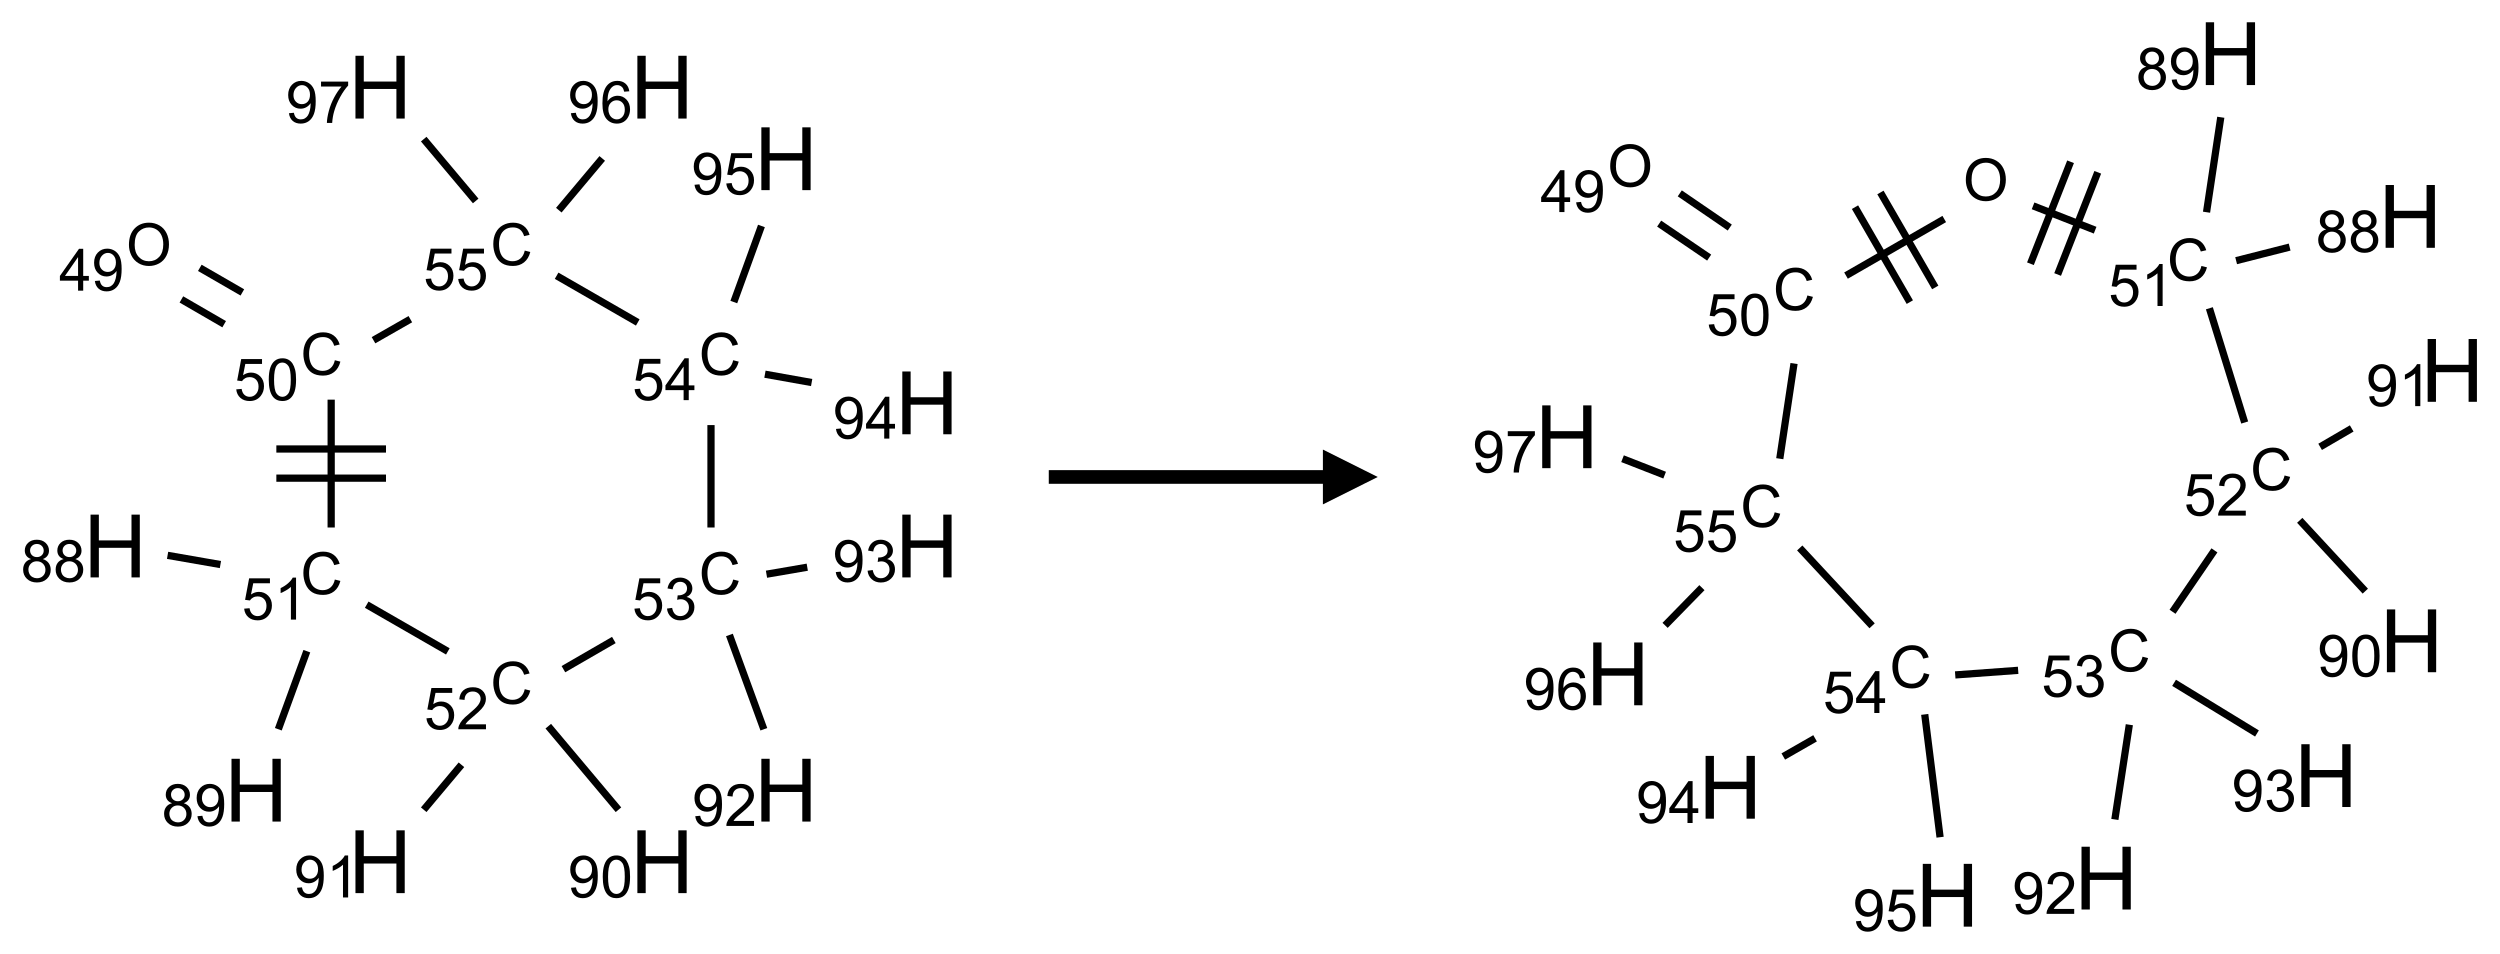 <?xml version="1.0" encoding="UTF-8"?>
<svg xmlns="http://www.w3.org/2000/svg" xmlns:xlink="http://www.w3.org/1999/xlink" width="456" height="174" viewBox="0 0 456 174">
<defs>
<g>
<g id="glyph-0-0">
<path d="M 1.332 0 L 1.332 -6.668 L 6.668 -6.668 L 6.668 0 Z M 1.5 -0.168 L 6.5 -0.168 L 6.5 -6.5 L 1.5 -6.5 Z M 1.5 -0.168 "/>
</g>
<g id="glyph-0-1">
<path d="M 0.516 -3.719 C 0.516 -4.984 0.855 -5.977 1.535 -6.695 C 2.215 -7.414 3.094 -7.77 4.172 -7.77 C 4.875 -7.77 5.512 -7.602 6.078 -7.266 C 6.645 -6.93 7.074 -6.461 7.371 -5.855 C 7.668 -5.254 7.816 -4.57 7.816 -3.809 C 7.816 -3.035 7.66 -2.34 7.348 -1.73 C 7.035 -1.117 6.594 -0.656 6.02 -0.34 C 5.449 -0.027 4.828 0.129 4.168 0.129 C 3.449 0.129 2.805 -0.043 2.238 -0.391 C 1.672 -0.738 1.246 -1.211 0.953 -1.812 C 0.66 -2.414 0.516 -3.047 0.516 -3.719 Z M 1.559 -3.703 C 1.559 -2.781 1.805 -2.059 2.301 -1.527 C 2.793 -1 3.414 -0.734 4.16 -0.734 C 4.922 -0.734 5.547 -1 6.039 -1.535 C 6.531 -2.07 6.777 -2.828 6.777 -3.812 C 6.777 -4.434 6.672 -4.977 6.461 -5.441 C 6.25 -5.902 5.945 -6.262 5.539 -6.52 C 5.133 -6.773 4.68 -6.902 4.176 -6.902 C 3.461 -6.902 2.848 -6.656 2.332 -6.164 C 1.816 -5.672 1.559 -4.852 1.559 -3.703 Z M 1.559 -3.703 "/>
</g>
<g id="glyph-0-2">
<path d="M 3.449 0 L 3.449 -1.828 L 0.137 -1.828 L 0.137 -2.688 L 3.621 -7.637 L 4.387 -7.637 L 4.387 -2.688 L 5.418 -2.688 L 5.418 -1.828 L 4.387 -1.828 L 4.387 0 Z M 3.449 -2.688 L 3.449 -6.129 L 1.059 -2.688 Z M 3.449 -2.688 "/>
</g>
<g id="glyph-0-3">
<path d="M 0.582 -1.766 L 1.484 -1.848 C 1.562 -1.426 1.707 -1.117 1.922 -0.926 C 2.137 -0.734 2.414 -0.641 2.75 -0.641 C 3.039 -0.641 3.289 -0.707 3.508 -0.84 C 3.727 -0.973 3.902 -1.148 4.043 -1.367 C 4.18 -1.586 4.297 -1.887 4.391 -2.262 C 4.484 -2.637 4.531 -3.016 4.531 -3.406 C 4.531 -3.449 4.531 -3.512 4.527 -3.594 C 4.34 -3.297 4.082 -3.055 3.758 -2.867 C 3.434 -2.68 3.082 -2.59 2.703 -2.59 C 2.07 -2.59 1.535 -2.816 1.098 -3.277 C 0.66 -3.734 0.441 -4.34 0.441 -5.09 C 0.441 -5.863 0.672 -6.484 1.129 -6.957 C 1.586 -7.43 2.156 -7.668 2.844 -7.668 C 3.34 -7.668 3.793 -7.531 4.207 -7.266 C 4.617 -7 4.93 -6.617 5.145 -6.121 C 5.355 -5.629 5.465 -4.91 5.465 -3.973 C 5.465 -2.996 5.359 -2.223 5.145 -1.645 C 4.934 -1.066 4.617 -0.625 4.199 -0.324 C 3.781 -0.02 3.293 0.129 2.73 0.129 C 2.133 0.129 1.645 -0.035 1.266 -0.367 C 0.887 -0.699 0.66 -1.164 0.582 -1.766 Z M 4.422 -5.137 C 4.422 -5.676 4.277 -6.102 3.992 -6.418 C 3.707 -6.734 3.359 -6.891 2.957 -6.891 C 2.543 -6.891 2.18 -6.719 1.871 -6.379 C 1.562 -6.039 1.406 -5.598 1.406 -5.059 C 1.406 -4.57 1.555 -4.176 1.848 -3.871 C 2.141 -3.566 2.5 -3.418 2.934 -3.418 C 3.367 -3.418 3.723 -3.57 4.004 -3.871 C 4.281 -4.176 4.422 -4.598 4.422 -5.137 Z M 4.422 -5.137 "/>
</g>
<g id="glyph-0-4">
<path d="M 6.27 -2.676 L 7.281 -2.422 C 7.07 -1.594 6.688 -0.961 6.137 -0.523 C 5.586 -0.086 4.914 0.129 4.121 0.129 C 3.297 0.129 2.629 -0.039 2.113 -0.371 C 1.598 -0.707 1.203 -1.191 0.934 -1.828 C 0.664 -2.465 0.531 -3.145 0.531 -3.875 C 0.531 -4.672 0.684 -5.363 0.988 -5.957 C 1.293 -6.547 1.723 -6.996 2.285 -7.305 C 2.844 -7.613 3.461 -7.766 4.137 -7.766 C 4.898 -7.766 5.543 -7.57 6.062 -7.184 C 6.582 -6.793 6.945 -6.246 7.152 -5.543 L 6.156 -5.309 C 5.98 -5.863 5.723 -6.266 5.387 -6.52 C 5.051 -6.773 4.625 -6.902 4.113 -6.902 C 3.527 -6.902 3.039 -6.762 2.645 -6.48 C 2.25 -6.199 1.973 -5.82 1.812 -5.348 C 1.652 -4.871 1.574 -4.383 1.574 -3.879 C 1.574 -3.23 1.668 -2.664 1.855 -2.18 C 2.047 -1.695 2.34 -1.332 2.738 -1.094 C 3.137 -0.855 3.57 -0.734 4.035 -0.734 C 4.602 -0.734 5.082 -0.898 5.473 -1.223 C 5.867 -1.551 6.133 -2.035 6.27 -2.676 Z M 6.27 -2.676 "/>
</g>
<g id="glyph-0-5">
<path d="M 0.441 -2 L 1.426 -2.082 C 1.5 -1.605 1.668 -1.242 1.934 -1.004 C 2.199 -0.762 2.52 -0.641 2.895 -0.641 C 3.348 -0.641 3.73 -0.812 4.043 -1.152 C 4.355 -1.492 4.512 -1.941 4.512 -2.504 C 4.512 -3.039 4.359 -3.461 4.059 -3.77 C 3.758 -4.078 3.367 -4.234 2.879 -4.234 C 2.578 -4.234 2.305 -4.164 2.062 -4.027 C 1.82 -3.891 1.629 -3.715 1.488 -3.496 L 0.609 -3.609 L 1.348 -7.531 L 5.145 -7.531 L 5.145 -6.637 L 2.098 -6.637 L 1.688 -4.582 C 2.145 -4.902 2.625 -5.062 3.129 -5.062 C 3.797 -5.062 4.359 -4.832 4.816 -4.371 C 5.277 -3.91 5.504 -3.312 5.504 -2.59 C 5.504 -1.898 5.305 -1.301 4.902 -0.797 C 4.41 -0.18 3.742 0.129 2.895 0.129 C 2.199 0.129 1.633 -0.062 1.195 -0.453 C 0.758 -0.844 0.504 -1.359 0.441 -2 Z M 0.441 -2 "/>
</g>
<g id="glyph-0-6">
<path d="M 0.441 -3.766 C 0.441 -4.668 0.535 -5.395 0.723 -5.945 C 0.906 -6.496 1.184 -6.922 1.551 -7.219 C 1.918 -7.516 2.375 -7.668 2.934 -7.668 C 3.344 -7.668 3.703 -7.586 4.012 -7.418 C 4.32 -7.254 4.574 -7.016 4.777 -6.707 C 4.977 -6.395 5.137 -6.016 5.25 -5.57 C 5.363 -5.125 5.422 -4.523 5.422 -3.766 C 5.422 -2.871 5.328 -2.148 5.145 -1.598 C 4.961 -1.047 4.688 -0.621 4.32 -0.32 C 3.953 -0.02 3.492 0.129 2.934 0.129 C 2.195 0.129 1.617 -0.133 1.199 -0.66 C 0.695 -1.297 0.441 -2.332 0.441 -3.766 Z M 1.406 -3.766 C 1.406 -2.512 1.555 -1.68 1.848 -1.262 C 2.141 -0.848 2.5 -0.641 2.934 -0.641 C 3.363 -0.641 3.727 -0.848 4.02 -1.266 C 4.312 -1.684 4.457 -2.516 4.457 -3.766 C 4.457 -5.023 4.312 -5.859 4.02 -6.27 C 3.727 -6.684 3.359 -6.891 2.922 -6.891 C 2.492 -6.891 2.148 -6.707 1.891 -6.344 C 1.566 -5.879 1.406 -5.02 1.406 -3.766 Z M 1.406 -3.766 "/>
</g>
<g id="glyph-0-7">
<path d="M 3.973 0 L 3.035 0 L 3.035 -5.973 C 2.809 -5.758 2.516 -5.543 2.148 -5.328 C 1.781 -5.113 1.453 -4.953 1.16 -4.844 L 1.16 -5.75 C 1.684 -5.996 2.145 -6.297 2.535 -6.645 C 2.93 -6.996 3.207 -7.336 3.371 -7.668 L 3.973 -7.668 Z M 3.973 0 "/>
</g>
<g id="glyph-0-8">
<path d="M 1.887 -4.141 C 1.496 -4.281 1.207 -4.484 1.02 -4.75 C 0.832 -5.016 0.738 -5.328 0.738 -5.699 C 0.738 -6.254 0.938 -6.719 1.34 -7.098 C 1.738 -7.477 2.27 -7.668 2.934 -7.668 C 3.598 -7.668 4.137 -7.473 4.543 -7.086 C 4.949 -6.699 5.152 -6.227 5.152 -5.672 C 5.152 -5.316 5.059 -5.008 4.871 -4.746 C 4.688 -4.484 4.406 -4.281 4.027 -4.141 C 4.496 -3.988 4.852 -3.742 5.098 -3.402 C 5.34 -3.062 5.465 -2.656 5.465 -2.184 C 5.465 -1.531 5.234 -0.98 4.77 -0.535 C 4.309 -0.09 3.703 0.129 2.949 0.129 C 2.195 0.129 1.586 -0.094 1.125 -0.539 C 0.664 -0.984 0.434 -1.543 0.434 -2.207 C 0.434 -2.703 0.559 -3.121 0.809 -3.457 C 1.062 -3.793 1.422 -4.02 1.887 -4.141 Z M 1.699 -5.73 C 1.699 -5.367 1.812 -5.074 2.047 -4.844 C 2.281 -4.613 2.582 -4.5 2.953 -4.5 C 3.312 -4.5 3.609 -4.613 3.84 -4.84 C 4.07 -5.066 4.188 -5.348 4.188 -5.676 C 4.188 -6.02 4.07 -6.309 3.832 -6.543 C 3.594 -6.777 3.297 -6.895 2.941 -6.895 C 2.586 -6.895 2.289 -6.781 2.051 -6.551 C 1.816 -6.324 1.699 -6.047 1.699 -5.73 Z M 1.395 -2.203 C 1.395 -1.938 1.461 -1.676 1.586 -1.426 C 1.711 -1.176 1.902 -0.984 2.152 -0.848 C 2.402 -0.711 2.672 -0.641 2.957 -0.641 C 3.406 -0.641 3.777 -0.785 4.066 -1.074 C 4.359 -1.363 4.504 -1.727 4.504 -2.172 C 4.504 -2.625 4.355 -2.996 4.055 -3.293 C 3.754 -3.586 3.379 -3.734 2.926 -3.734 C 2.484 -3.734 2.121 -3.59 1.832 -3.297 C 1.543 -3.004 1.395 -2.641 1.395 -2.203 Z M 1.395 -2.203 "/>
</g>
<g id="glyph-0-9">
<path d="M 5.371 -0.902 L 5.371 0 L 0.324 0 C 0.316 -0.227 0.352 -0.441 0.434 -0.652 C 0.562 -0.996 0.766 -1.332 1.051 -1.668 C 1.332 -2 1.742 -2.387 2.277 -2.824 C 3.105 -3.504 3.668 -4.043 3.957 -4.441 C 4.25 -4.84 4.395 -5.215 4.395 -5.566 C 4.395 -5.938 4.262 -6.254 3.996 -6.508 C 3.73 -6.762 3.387 -6.891 2.957 -6.891 C 2.508 -6.891 2.145 -6.754 1.875 -6.484 C 1.605 -6.215 1.469 -5.84 1.465 -5.359 L 0.5 -5.457 C 0.566 -6.176 0.812 -6.727 1.246 -7.102 C 1.676 -7.477 2.254 -7.668 2.98 -7.668 C 3.711 -7.668 4.293 -7.465 4.719 -7.059 C 5.145 -6.652 5.359 -6.148 5.359 -5.547 C 5.359 -5.242 5.297 -4.941 5.172 -4.645 C 5.047 -4.352 4.84 -4.039 4.551 -3.715 C 4.262 -3.387 3.777 -2.938 3.105 -2.371 C 2.543 -1.898 2.18 -1.578 2.02 -1.41 C 1.859 -1.242 1.73 -1.07 1.625 -0.902 Z M 5.371 -0.902 "/>
</g>
<g id="glyph-0-10">
<path d="M 0.449 -2.016 L 1.387 -2.141 C 1.492 -1.609 1.676 -1.227 1.934 -0.992 C 2.191 -0.758 2.508 -0.641 2.879 -0.641 C 3.32 -0.641 3.695 -0.793 3.996 -1.098 C 4.301 -1.402 4.453 -1.781 4.453 -2.234 C 4.453 -2.664 4.312 -3.02 4.031 -3.301 C 3.75 -3.578 3.391 -3.719 2.957 -3.719 C 2.781 -3.719 2.562 -3.684 2.297 -3.613 L 2.402 -4.438 C 2.465 -4.43 2.516 -4.426 2.551 -4.426 C 2.949 -4.426 3.312 -4.531 3.629 -4.738 C 3.949 -4.949 4.109 -5.27 4.109 -5.703 C 4.109 -6.047 3.992 -6.332 3.762 -6.559 C 3.527 -6.785 3.227 -6.895 2.859 -6.895 C 2.496 -6.895 2.191 -6.781 1.949 -6.551 C 1.707 -6.324 1.547 -5.98 1.48 -5.52 L 0.543 -5.688 C 0.656 -6.316 0.918 -6.805 1.324 -7.148 C 1.73 -7.492 2.234 -7.668 2.84 -7.668 C 3.254 -7.668 3.641 -7.578 3.988 -7.398 C 4.34 -7.219 4.609 -6.977 4.793 -6.668 C 4.98 -6.359 5.074 -6.031 5.074 -5.684 C 5.074 -5.352 4.984 -5.051 4.809 -4.781 C 4.629 -4.512 4.367 -4.297 4.02 -4.137 C 4.473 -4.031 4.824 -3.816 5.074 -3.488 C 5.324 -3.16 5.449 -2.75 5.449 -2.254 C 5.449 -1.59 5.203 -1.023 4.719 -0.559 C 4.234 -0.098 3.617 0.137 2.875 0.137 C 2.203 0.137 1.648 -0.062 1.207 -0.465 C 0.762 -0.863 0.512 -1.379 0.449 -2.016 Z M 0.449 -2.016 "/>
</g>
<g id="glyph-0-11">
<path d="M 5.309 -5.766 L 4.375 -5.691 C 4.293 -6.059 4.172 -6.328 4.02 -6.496 C 3.766 -6.762 3.453 -6.895 3.082 -6.895 C 2.785 -6.895 2.523 -6.812 2.297 -6.645 C 2 -6.43 1.77 -6.117 1.598 -5.703 C 1.43 -5.289 1.34 -4.703 1.332 -3.938 C 1.559 -4.281 1.836 -4.535 2.16 -4.703 C 2.488 -4.871 2.828 -4.953 3.188 -4.953 C 3.812 -4.953 4.344 -4.723 4.785 -4.262 C 5.223 -3.801 5.441 -3.207 5.441 -2.48 C 5.441 -2 5.34 -1.555 5.133 -1.145 C 4.926 -0.73 4.641 -0.418 4.281 -0.199 C 3.922 0.02 3.512 0.129 3.051 0.129 C 2.27 0.129 1.633 -0.156 1.141 -0.73 C 0.648 -1.305 0.402 -2.254 0.402 -3.574 C 0.402 -5.051 0.672 -6.121 1.219 -6.793 C 1.695 -7.375 2.336 -7.668 3.141 -7.668 C 3.742 -7.668 4.234 -7.5 4.617 -7.16 C 5 -6.824 5.23 -6.359 5.309 -5.766 Z M 1.48 -2.473 C 1.48 -2.152 1.547 -1.844 1.684 -1.547 C 1.82 -1.25 2.016 -1.027 2.262 -0.871 C 2.508 -0.719 2.766 -0.641 3.035 -0.641 C 3.434 -0.641 3.773 -0.801 4.059 -1.121 C 4.344 -1.441 4.484 -1.875 4.484 -2.422 C 4.484 -2.949 4.344 -3.367 4.062 -3.668 C 3.781 -3.973 3.426 -4.125 3 -4.125 C 2.578 -4.125 2.219 -3.973 1.922 -3.668 C 1.625 -3.363 1.48 -2.969 1.48 -2.473 Z M 1.48 -2.473 "/>
</g>
<g id="glyph-0-12">
<path d="M 0.504 -6.637 L 0.504 -7.535 L 5.449 -7.535 L 5.449 -6.809 C 4.961 -6.289 4.48 -5.602 4.004 -4.746 C 3.527 -3.887 3.156 -3.004 2.895 -2.098 C 2.707 -1.461 2.59 -0.762 2.535 0 L 1.574 0 C 1.582 -0.602 1.703 -1.328 1.926 -2.176 C 2.152 -3.027 2.477 -3.848 2.898 -4.637 C 3.32 -5.426 3.77 -6.094 4.246 -6.637 Z M 0.504 -6.637 "/>
</g>
<g id="glyph-1-0">
<path d="M 2 0 L 2 -10 L 10 -10 L 10 0 Z M 2.25 -0.25 L 9.75 -0.25 L 9.75 -9.75 L 2.25 -9.75 Z M 2.25 -0.25 "/>
</g>
<g id="glyph-1-1">
<path d="M 1.281 0 L 1.281 -11.453 L 2.797 -11.453 L 2.797 -6.75 L 8.75 -6.75 L 8.75 -11.453 L 10.266 -11.453 L 10.266 0 L 8.75 0 L 8.75 -5.398 L 2.797 -5.398 L 2.797 0 Z M 1.281 0 "/>
</g>
</g>
</defs>
<path fill="none" stroke-width="0.033" stroke-linecap="butt" stroke-linejoin="miter" stroke="rgb(0%, 0%, 0%)" stroke-opacity="1" stroke-miterlimit="10" d="M 0.302 0.968 L 0.497 1.081 " transform="matrix(40, 0, 0, 40, 21.006, 15.896)"/>
<path fill="none" stroke-width="0.033" stroke-linecap="butt" stroke-linejoin="miter" stroke="rgb(0%, 0%, 0%)" stroke-opacity="1" stroke-miterlimit="10" d="M 0.386 0.824 L 0.58 0.936 " transform="matrix(40, 0, 0, 40, 21.006, 15.896)"/>
<path fill="none" stroke-width="0.033" stroke-linecap="butt" stroke-linejoin="miter" stroke="rgb(0%, 0%, 0%)" stroke-opacity="1" stroke-miterlimit="10" d="M 0.985 1.425 L 0.985 2.008 " transform="matrix(40, 0, 0, 40, 21.006, 15.896)"/>
<path fill="none" stroke-width="0.033" stroke-linecap="butt" stroke-linejoin="miter" stroke="rgb(0%, 0%, 0%)" stroke-opacity="1" stroke-miterlimit="10" d="M 0.735 1.783 L 1.235 1.783 " transform="matrix(40, 0, 0, 40, 21.006, 15.896)"/>
<path fill="none" stroke-width="0.033" stroke-linecap="butt" stroke-linejoin="miter" stroke="rgb(0%, 0%, 0%)" stroke-opacity="1" stroke-miterlimit="10" d="M 0.735 1.65 L 1.235 1.65 " transform="matrix(40, 0, 0, 40, 21.006, 15.896)"/>
<path fill="none" stroke-width="0.033" stroke-linecap="butt" stroke-linejoin="miter" stroke="rgb(0%, 0%, 0%)" stroke-opacity="1" stroke-miterlimit="10" d="M 0.48 2.177 L 0.239 2.135 " transform="matrix(40, 0, 0, 40, 21.006, 15.896)"/>
<path fill="none" stroke-width="0.033" stroke-linecap="butt" stroke-linejoin="miter" stroke="rgb(0%, 0%, 0%)" stroke-opacity="1" stroke-miterlimit="10" d="M 0.874 2.572 L 0.744 2.928 " transform="matrix(40, 0, 0, 40, 21.006, 15.896)"/>
<path fill="none" stroke-width="0.033" stroke-linecap="butt" stroke-linejoin="miter" stroke="rgb(0%, 0%, 0%)" stroke-opacity="1" stroke-miterlimit="10" d="M 1.147 2.36 L 1.517 2.573 " transform="matrix(40, 0, 0, 40, 21.006, 15.896)"/>
<path fill="none" stroke-width="0.033" stroke-linecap="butt" stroke-linejoin="miter" stroke="rgb(0%, 0%, 0%)" stroke-opacity="1" stroke-miterlimit="10" d="M 1.975 2.914 L 2.295 3.295 " transform="matrix(40, 0, 0, 40, 21.006, 15.896)"/>
<path fill="none" stroke-width="0.033" stroke-linecap="butt" stroke-linejoin="miter" stroke="rgb(0%, 0%, 0%)" stroke-opacity="1" stroke-miterlimit="10" d="M 1.579 3.09 L 1.407 3.295 " transform="matrix(40, 0, 0, 40, 21.006, 15.896)"/>
<path fill="none" stroke-width="0.033" stroke-linecap="butt" stroke-linejoin="miter" stroke="rgb(0%, 0%, 0%)" stroke-opacity="1" stroke-miterlimit="10" d="M 2.044 2.654 L 2.274 2.521 " transform="matrix(40, 0, 0, 40, 21.006, 15.896)"/>
<path fill="none" stroke-width="0.033" stroke-linecap="butt" stroke-linejoin="miter" stroke="rgb(0%, 0%, 0%)" stroke-opacity="1" stroke-miterlimit="10" d="M 2.801 2.498 L 2.958 2.928 " transform="matrix(40, 0, 0, 40, 21.006, 15.896)"/>
<path fill="none" stroke-width="0.033" stroke-linecap="butt" stroke-linejoin="miter" stroke="rgb(0%, 0%, 0%)" stroke-opacity="1" stroke-miterlimit="10" d="M 2.97 2.221 L 3.156 2.189 " transform="matrix(40, 0, 0, 40, 21.006, 15.896)"/>
<path fill="none" stroke-width="0.033" stroke-linecap="butt" stroke-linejoin="miter" stroke="rgb(0%, 0%, 0%)" stroke-opacity="1" stroke-miterlimit="10" d="M 2.717 2.008 L 2.717 1.541 " transform="matrix(40, 0, 0, 40, 21.006, 15.896)"/>
<path fill="none" stroke-width="0.033" stroke-linecap="butt" stroke-linejoin="miter" stroke="rgb(0%, 0%, 0%)" stroke-opacity="1" stroke-miterlimit="10" d="M 2.963 1.309 L 3.176 1.347 " transform="matrix(40, 0, 0, 40, 21.006, 15.896)"/>
<path fill="none" stroke-width="0.033" stroke-linecap="butt" stroke-linejoin="miter" stroke="rgb(0%, 0%, 0%)" stroke-opacity="1" stroke-miterlimit="10" d="M 2.821 0.98 L 2.947 0.633 " transform="matrix(40, 0, 0, 40, 21.006, 15.896)"/>
<path fill="none" stroke-width="0.033" stroke-linecap="butt" stroke-linejoin="miter" stroke="rgb(0%, 0%, 0%)" stroke-opacity="1" stroke-miterlimit="10" d="M 2.383 1.073 L 2.013 0.86 " transform="matrix(40, 0, 0, 40, 21.006, 15.896)"/>
<path fill="none" stroke-width="0.033" stroke-linecap="butt" stroke-linejoin="miter" stroke="rgb(0%, 0%, 0%)" stroke-opacity="1" stroke-miterlimit="10" d="M 1.346 1.058 L 1.178 1.154 " transform="matrix(40, 0, 0, 40, 21.006, 15.896)"/>
<path fill="none" stroke-width="0.033" stroke-linecap="butt" stroke-linejoin="miter" stroke="rgb(0%, 0%, 0%)" stroke-opacity="1" stroke-miterlimit="10" d="M 2.023 0.561 L 2.221 0.325 " transform="matrix(40, 0, 0, 40, 21.006, 15.896)"/>
<path fill="none" stroke-width="0.033" stroke-linecap="butt" stroke-linejoin="miter" stroke="rgb(0%, 0%, 0%)" stroke-opacity="1" stroke-miterlimit="10" d="M 1.644 0.519 L 1.407 0.237 " transform="matrix(40, 0, 0, 40, 21.006, 15.896)"/>
<g fill="rgb(0%, 0%, 0%)" fill-opacity="1">
<use xlink:href="#glyph-0-1" x="23.004" y="48.387"/>
</g>
<g fill="rgb(0%, 0%, 0%)" fill-opacity="1">
<use xlink:href="#glyph-0-2" x="10.789" y="53.02"/>
<use xlink:href="#glyph-0-3" x="16.721" y="53.02"/>
</g>
<g fill="rgb(0%, 0%, 0%)" fill-opacity="1">
<use xlink:href="#glyph-0-4" x="54.805" y="68.383"/>
</g>
<g fill="rgb(0%, 0%, 0%)" fill-opacity="1">
<use xlink:href="#glyph-0-5" x="42.648" y="73.02"/>
<use xlink:href="#glyph-0-6" x="48.581" y="73.02"/>
</g>
<g fill="rgb(0%, 0%, 0%)" fill-opacity="1">
<use xlink:href="#glyph-0-4" x="54.805" y="108.383"/>
</g>
<g fill="rgb(0%, 0%, 0%)" fill-opacity="1">
<use xlink:href="#glyph-0-5" x="44.094" y="113.02"/>
<use xlink:href="#glyph-0-7" x="50.026" y="113.02"/>
</g>
<g fill="rgb(0%, 0%, 0%)" fill-opacity="1">
<use xlink:href="#glyph-1-1" x="15.234" y="105.32"/>
</g>
<g fill="rgb(0%, 0%, 0%)" fill-opacity="1">
<use xlink:href="#glyph-0-8" x="3.785" y="106.113"/>
<use xlink:href="#glyph-0-8" x="9.717" y="106.113"/>
</g>
<g fill="rgb(0%, 0%, 0%)" fill-opacity="1">
<use xlink:href="#glyph-1-1" x="40.945" y="149.855"/>
</g>
<g fill="rgb(0%, 0%, 0%)" fill-opacity="1">
<use xlink:href="#glyph-0-8" x="29.496" y="150.645"/>
<use xlink:href="#glyph-0-3" x="35.428" y="150.645"/>
</g>
<g fill="rgb(0%, 0%, 0%)" fill-opacity="1">
<use xlink:href="#glyph-0-4" x="89.445" y="128.383"/>
</g>
<g fill="rgb(0%, 0%, 0%)" fill-opacity="1">
<use xlink:href="#glyph-0-5" x="77.34" y="133.02"/>
<use xlink:href="#glyph-0-9" x="83.272" y="133.02"/>
</g>
<g fill="rgb(0%, 0%, 0%)" fill-opacity="1">
<use xlink:href="#glyph-1-1" x="114.977" y="162.906"/>
</g>
<g fill="rgb(0%, 0%, 0%)" fill-opacity="1">
<use xlink:href="#glyph-0-3" x="103.57" y="163.699"/>
<use xlink:href="#glyph-0-6" x="109.503" y="163.699"/>
</g>
<g fill="rgb(0%, 0%, 0%)" fill-opacity="1">
<use xlink:href="#glyph-1-1" x="63.555" y="162.906"/>
</g>
<g fill="rgb(0%, 0%, 0%)" fill-opacity="1">
<use xlink:href="#glyph-0-3" x="53.594" y="163.699"/>
<use xlink:href="#glyph-0-7" x="59.526" y="163.699"/>
</g>
<g fill="rgb(0%, 0%, 0%)" fill-opacity="1">
<use xlink:href="#glyph-0-4" x="127.461" y="108.383"/>
</g>
<g fill="rgb(0%, 0%, 0%)" fill-opacity="1">
<use xlink:href="#glyph-0-5" x="115.277" y="113.02"/>
<use xlink:href="#glyph-0-10" x="121.21" y="113.02"/>
</g>
<g fill="rgb(0%, 0%, 0%)" fill-opacity="1">
<use xlink:href="#glyph-1-1" x="137.59" y="149.855"/>
</g>
<g fill="rgb(0%, 0%, 0%)" fill-opacity="1">
<use xlink:href="#glyph-0-3" x="126.23" y="150.645"/>
<use xlink:href="#glyph-0-9" x="132.163" y="150.645"/>
</g>
<g fill="rgb(0%, 0%, 0%)" fill-opacity="1">
<use xlink:href="#glyph-1-1" x="163.301" y="105.32"/>
</g>
<g fill="rgb(0%, 0%, 0%)" fill-opacity="1">
<use xlink:href="#glyph-0-3" x="151.863" y="106.113"/>
<use xlink:href="#glyph-0-10" x="157.796" y="106.113"/>
</g>
<g fill="rgb(0%, 0%, 0%)" fill-opacity="1">
<use xlink:href="#glyph-0-4" x="127.461" y="68.383"/>
</g>
<g fill="rgb(0%, 0%, 0%)" fill-opacity="1">
<use xlink:href="#glyph-0-5" x="115.309" y="72.988"/>
<use xlink:href="#glyph-0-2" x="121.241" y="72.988"/>
</g>
<g fill="rgb(0%, 0%, 0%)" fill-opacity="1">
<use xlink:href="#glyph-1-1" x="163.301" y="79.211"/>
</g>
<g fill="rgb(0%, 0%, 0%)" fill-opacity="1">
<use xlink:href="#glyph-0-3" x="151.898" y="80.004"/>
<use xlink:href="#glyph-0-2" x="157.831" y="80.004"/>
</g>
<g fill="rgb(0%, 0%, 0%)" fill-opacity="1">
<use xlink:href="#glyph-1-1" x="137.59" y="34.68"/>
</g>
<g fill="rgb(0%, 0%, 0%)" fill-opacity="1">
<use xlink:href="#glyph-0-3" x="126.098" y="35.469"/>
<use xlink:href="#glyph-0-5" x="132.03" y="35.469"/>
</g>
<g fill="rgb(0%, 0%, 0%)" fill-opacity="1">
<use xlink:href="#glyph-0-4" x="89.445" y="48.383"/>
</g>
<g fill="rgb(0%, 0%, 0%)" fill-opacity="1">
<use xlink:href="#glyph-0-5" x="77.203" y="52.887"/>
<use xlink:href="#glyph-0-5" x="83.135" y="52.887"/>
</g>
<g fill="rgb(0%, 0%, 0%)" fill-opacity="1">
<use xlink:href="#glyph-1-1" x="114.977" y="21.625"/>
</g>
<g fill="rgb(0%, 0%, 0%)" fill-opacity="1">
<use xlink:href="#glyph-0-3" x="103.547" y="22.418"/>
<use xlink:href="#glyph-0-11" x="109.479" y="22.418"/>
</g>
<g fill="rgb(0%, 0%, 0%)" fill-opacity="1">
<use xlink:href="#glyph-1-1" x="63.555" y="21.625"/>
</g>
<g fill="rgb(0%, 0%, 0%)" fill-opacity="1">
<use xlink:href="#glyph-0-3" x="52.121" y="22.418"/>
<use xlink:href="#glyph-0-12" x="58.053" y="22.418"/>
</g>
<path fill-rule="nonzero" fill="rgb(0%, 0%, 0%)" fill-opacity="1" d="M 191.297 88.25 L 241.297 88.25 L 241.297 92 L 251.297 87 L 241.297 82 L 241.297 85.75 L 191.297 85.75 "/>
<path fill="none" stroke-width="0.033" stroke-linecap="butt" stroke-linejoin="miter" stroke="rgb(0%, 0%, 0%)" stroke-opacity="1" stroke-miterlimit="10" d="M 1.721 0.754 L 1.273 1.012 " transform="matrix(40, 0, 0, 40, 285.791, 9.787)"/>
<path fill="none" stroke-width="0.033" stroke-linecap="butt" stroke-linejoin="miter" stroke="rgb(0%, 0%, 0%)" stroke-opacity="1" stroke-miterlimit="10" d="M 1.314 0.7 L 1.564 1.133 " transform="matrix(40, 0, 0, 40, 285.791, 9.787)"/>
<path fill="none" stroke-width="0.033" stroke-linecap="butt" stroke-linejoin="miter" stroke="rgb(0%, 0%, 0%)" stroke-opacity="1" stroke-miterlimit="10" d="M 1.43 0.633 L 1.68 1.066 " transform="matrix(40, 0, 0, 40, 285.791, 9.787)"/>
<path fill="none" stroke-width="0.033" stroke-linecap="butt" stroke-linejoin="miter" stroke="rgb(0%, 0%, 0%)" stroke-opacity="1" stroke-miterlimit="10" d="M 0.743 0.793 L 0.515 0.637 " transform="matrix(40, 0, 0, 40, 285.791, 9.787)"/>
<path fill="none" stroke-width="0.033" stroke-linecap="butt" stroke-linejoin="miter" stroke="rgb(0%, 0%, 0%)" stroke-opacity="1" stroke-miterlimit="10" d="M 0.649 0.93 L 0.421 0.775 " transform="matrix(40, 0, 0, 40, 285.791, 9.787)"/>
<path fill="none" stroke-width="0.033" stroke-linecap="butt" stroke-linejoin="miter" stroke="rgb(0%, 0%, 0%)" stroke-opacity="1" stroke-miterlimit="10" d="M 1.036 1.413 L 0.971 1.847 " transform="matrix(40, 0, 0, 40, 285.791, 9.787)"/>
<path fill="none" stroke-width="0.033" stroke-linecap="butt" stroke-linejoin="miter" stroke="rgb(0%, 0%, 0%)" stroke-opacity="1" stroke-miterlimit="10" d="M 0.616 2.435 L 0.448 2.607 " transform="matrix(40, 0, 0, 40, 285.791, 9.787)"/>
<path fill="none" stroke-width="0.033" stroke-linecap="butt" stroke-linejoin="miter" stroke="rgb(0%, 0%, 0%)" stroke-opacity="1" stroke-miterlimit="10" d="M 0.446 1.922 L 0.254 1.847 " transform="matrix(40, 0, 0, 40, 285.791, 9.787)"/>
<path fill="none" stroke-width="0.033" stroke-linecap="butt" stroke-linejoin="miter" stroke="rgb(0%, 0%, 0%)" stroke-opacity="1" stroke-miterlimit="10" d="M 1.062 2.254 L 1.392 2.609 " transform="matrix(40, 0, 0, 40, 285.791, 9.787)"/>
<path fill="none" stroke-width="0.033" stroke-linecap="butt" stroke-linejoin="miter" stroke="rgb(0%, 0%, 0%)" stroke-opacity="1" stroke-miterlimit="10" d="M 1.132 3.122 L 0.987 3.205 " transform="matrix(40, 0, 0, 40, 285.791, 9.787)"/>
<path fill="none" stroke-width="0.033" stroke-linecap="butt" stroke-linejoin="miter" stroke="rgb(0%, 0%, 0%)" stroke-opacity="1" stroke-miterlimit="10" d="M 1.632 3.013 L 1.702 3.573 " transform="matrix(40, 0, 0, 40, 285.791, 9.787)"/>
<path fill="none" stroke-width="0.033" stroke-linecap="butt" stroke-linejoin="miter" stroke="rgb(0%, 0%, 0%)" stroke-opacity="1" stroke-miterlimit="10" d="M 1.771 2.833 L 2.058 2.812 " transform="matrix(40, 0, 0, 40, 285.791, 9.787)"/>
<path fill="none" stroke-width="0.033" stroke-linecap="butt" stroke-linejoin="miter" stroke="rgb(0%, 0%, 0%)" stroke-opacity="1" stroke-miterlimit="10" d="M 2.565 3.06 L 2.499 3.492 " transform="matrix(40, 0, 0, 40, 285.791, 9.787)"/>
<path fill="none" stroke-width="0.033" stroke-linecap="butt" stroke-linejoin="miter" stroke="rgb(0%, 0%, 0%)" stroke-opacity="1" stroke-miterlimit="10" d="M 2.769 2.869 L 3.147 3.1 " transform="matrix(40, 0, 0, 40, 285.791, 9.787)"/>
<path fill="none" stroke-width="0.033" stroke-linecap="butt" stroke-linejoin="miter" stroke="rgb(0%, 0%, 0%)" stroke-opacity="1" stroke-miterlimit="10" d="M 2.762 2.545 L 2.953 2.265 " transform="matrix(40, 0, 0, 40, 285.791, 9.787)"/>
<path fill="none" stroke-width="0.033" stroke-linecap="butt" stroke-linejoin="miter" stroke="rgb(0%, 0%, 0%)" stroke-opacity="1" stroke-miterlimit="10" d="M 3.342 2.128 L 3.641 2.451 " transform="matrix(40, 0, 0, 40, 285.791, 9.787)"/>
<path fill="none" stroke-width="0.033" stroke-linecap="butt" stroke-linejoin="miter" stroke="rgb(0%, 0%, 0%)" stroke-opacity="1" stroke-miterlimit="10" d="M 3.435 1.793 L 3.579 1.709 " transform="matrix(40, 0, 0, 40, 285.791, 9.787)"/>
<path fill="none" stroke-width="0.033" stroke-linecap="butt" stroke-linejoin="miter" stroke="rgb(0%, 0%, 0%)" stroke-opacity="1" stroke-miterlimit="10" d="M 3.091 1.682 L 2.93 1.161 " transform="matrix(40, 0, 0, 40, 285.791, 9.787)"/>
<path fill="none" stroke-width="0.033" stroke-linecap="butt" stroke-linejoin="miter" stroke="rgb(0%, 0%, 0%)" stroke-opacity="1" stroke-miterlimit="10" d="M 2.409 0.805 L 2.126 0.694 " transform="matrix(40, 0, 0, 40, 285.791, 9.787)"/>
<path fill="none" stroke-width="0.033" stroke-linecap="butt" stroke-linejoin="miter" stroke="rgb(0%, 0%, 0%)" stroke-opacity="1" stroke-miterlimit="10" d="M 2.297 0.493 L 2.114 0.958 " transform="matrix(40, 0, 0, 40, 285.791, 9.787)"/>
<path fill="none" stroke-width="0.033" stroke-linecap="butt" stroke-linejoin="miter" stroke="rgb(0%, 0%, 0%)" stroke-opacity="1" stroke-miterlimit="10" d="M 2.421 0.541 L 2.238 1.007 " transform="matrix(40, 0, 0, 40, 285.791, 9.787)"/>
<path fill="none" stroke-width="0.033" stroke-linecap="butt" stroke-linejoin="miter" stroke="rgb(0%, 0%, 0%)" stroke-opacity="1" stroke-miterlimit="10" d="M 3.052 0.944 L 3.296 0.882 " transform="matrix(40, 0, 0, 40, 285.791, 9.787)"/>
<path fill="none" stroke-width="0.033" stroke-linecap="butt" stroke-linejoin="miter" stroke="rgb(0%, 0%, 0%)" stroke-opacity="1" stroke-miterlimit="10" d="M 2.917 0.723 L 2.982 0.29 " transform="matrix(40, 0, 0, 40, 285.791, 9.787)"/>
<g fill="rgb(0%, 0%, 0%)" fill-opacity="1">
<use xlink:href="#glyph-0-1" x="358.051" y="36.574"/>
</g>
<g fill="rgb(0%, 0%, 0%)" fill-opacity="1">
<use xlink:href="#glyph-0-4" x="323.395" y="56.57"/>
</g>
<g fill="rgb(0%, 0%, 0%)" fill-opacity="1">
<use xlink:href="#glyph-0-5" x="311.234" y="61.207"/>
<use xlink:href="#glyph-0-6" x="317.167" y="61.207"/>
</g>
<g fill="rgb(0%, 0%, 0%)" fill-opacity="1">
<use xlink:href="#glyph-0-1" x="293.184" y="34.043"/>
</g>
<g fill="rgb(0%, 0%, 0%)" fill-opacity="1">
<use xlink:href="#glyph-0-2" x="280.969" y="38.676"/>
<use xlink:href="#glyph-0-3" x="286.901" y="38.676"/>
</g>
<g fill="rgb(0%, 0%, 0%)" fill-opacity="1">
<use xlink:href="#glyph-0-4" x="317.434" y="96.125"/>
</g>
<g fill="rgb(0%, 0%, 0%)" fill-opacity="1">
<use xlink:href="#glyph-0-5" x="305.191" y="100.629"/>
<use xlink:href="#glyph-0-5" x="311.124" y="100.629"/>
</g>
<g fill="rgb(0%, 0%, 0%)" fill-opacity="1">
<use xlink:href="#glyph-1-1" x="289.324" y="128.641"/>
</g>
<g fill="rgb(0%, 0%, 0%)" fill-opacity="1">
<use xlink:href="#glyph-0-3" x="277.895" y="129.434"/>
<use xlink:href="#glyph-0-11" x="283.827" y="129.434"/>
</g>
<g fill="rgb(0%, 0%, 0%)" fill-opacity="1">
<use xlink:href="#glyph-1-1" x="280.02" y="85.395"/>
</g>
<g fill="rgb(0%, 0%, 0%)" fill-opacity="1">
<use xlink:href="#glyph-0-3" x="268.582" y="86.188"/>
<use xlink:href="#glyph-0-12" x="274.514" y="86.188"/>
</g>
<g fill="rgb(0%, 0%, 0%)" fill-opacity="1">
<use xlink:href="#glyph-0-4" x="344.641" y="125.445"/>
</g>
<g fill="rgb(0%, 0%, 0%)" fill-opacity="1">
<use xlink:href="#glyph-0-5" x="332.488" y="130.051"/>
<use xlink:href="#glyph-0-2" x="338.421" y="130.051"/>
</g>
<g fill="rgb(0%, 0%, 0%)" fill-opacity="1">
<use xlink:href="#glyph-1-1" x="309.82" y="149.328"/>
</g>
<g fill="rgb(0%, 0%, 0%)" fill-opacity="1">
<use xlink:href="#glyph-0-3" x="298.414" y="150.121"/>
<use xlink:href="#glyph-0-2" x="304.346" y="150.121"/>
</g>
<g fill="rgb(0%, 0%, 0%)" fill-opacity="1">
<use xlink:href="#glyph-1-1" x="349.434" y="169.02"/>
</g>
<g fill="rgb(0%, 0%, 0%)" fill-opacity="1">
<use xlink:href="#glyph-0-3" x="337.941" y="169.812"/>
<use xlink:href="#glyph-0-5" x="343.874" y="169.812"/>
</g>
<g fill="rgb(0%, 0%, 0%)" fill-opacity="1">
<use xlink:href="#glyph-0-4" x="384.527" y="122.457"/>
</g>
<g fill="rgb(0%, 0%, 0%)" fill-opacity="1">
<use xlink:href="#glyph-0-5" x="372.344" y="127.094"/>
<use xlink:href="#glyph-0-10" x="378.276" y="127.094"/>
</g>
<g fill="rgb(0%, 0%, 0%)" fill-opacity="1">
<use xlink:href="#glyph-1-1" x="378.387" y="165.895"/>
</g>
<g fill="rgb(0%, 0%, 0%)" fill-opacity="1">
<use xlink:href="#glyph-0-3" x="367.031" y="166.688"/>
<use xlink:href="#glyph-0-9" x="372.964" y="166.688"/>
</g>
<g fill="rgb(0%, 0%, 0%)" fill-opacity="1">
<use xlink:href="#glyph-1-1" x="418.48" y="147.199"/>
</g>
<g fill="rgb(0%, 0%, 0%)" fill-opacity="1">
<use xlink:href="#glyph-0-3" x="407.047" y="147.988"/>
<use xlink:href="#glyph-0-10" x="412.979" y="147.988"/>
</g>
<g fill="rgb(0%, 0%, 0%)" fill-opacity="1">
<use xlink:href="#glyph-0-4" x="410.438" y="89.406"/>
</g>
<g fill="rgb(0%, 0%, 0%)" fill-opacity="1">
<use xlink:href="#glyph-0-5" x="398.328" y="94.043"/>
<use xlink:href="#glyph-0-9" x="404.26" y="94.043"/>
</g>
<g fill="rgb(0%, 0%, 0%)" fill-opacity="1">
<use xlink:href="#glyph-1-1" x="434.09" y="122.613"/>
</g>
<g fill="rgb(0%, 0%, 0%)" fill-opacity="1">
<use xlink:href="#glyph-0-3" x="422.68" y="123.406"/>
<use xlink:href="#glyph-0-6" x="428.612" y="123.406"/>
</g>
<g fill="rgb(0%, 0%, 0%)" fill-opacity="1">
<use xlink:href="#glyph-1-1" x="441.523" y="73.289"/>
</g>
<g fill="rgb(0%, 0%, 0%)" fill-opacity="1">
<use xlink:href="#glyph-0-3" x="431.562" y="74.082"/>
<use xlink:href="#glyph-0-7" x="437.495" y="74.082"/>
</g>
<g fill="rgb(0%, 0%, 0%)" fill-opacity="1">
<use xlink:href="#glyph-0-4" x="395.27" y="51.184"/>
</g>
<g fill="rgb(0%, 0%, 0%)" fill-opacity="1">
<use xlink:href="#glyph-0-5" x="384.559" y="55.82"/>
<use xlink:href="#glyph-0-7" x="390.491" y="55.82"/>
</g>
<g fill="rgb(0%, 0%, 0%)" fill-opacity="1">
<use xlink:href="#glyph-1-1" x="433.855" y="45.199"/>
</g>
<g fill="rgb(0%, 0%, 0%)" fill-opacity="1">
<use xlink:href="#glyph-0-8" x="422.406" y="45.988"/>
<use xlink:href="#glyph-0-8" x="428.339" y="45.988"/>
</g>
<g fill="rgb(0%, 0%, 0%)" fill-opacity="1">
<use xlink:href="#glyph-1-1" x="401.055" y="15.516"/>
</g>
<g fill="rgb(0%, 0%, 0%)" fill-opacity="1">
<use xlink:href="#glyph-0-8" x="389.605" y="16.309"/>
<use xlink:href="#glyph-0-3" x="395.538" y="16.309"/>
</g>
</svg>
